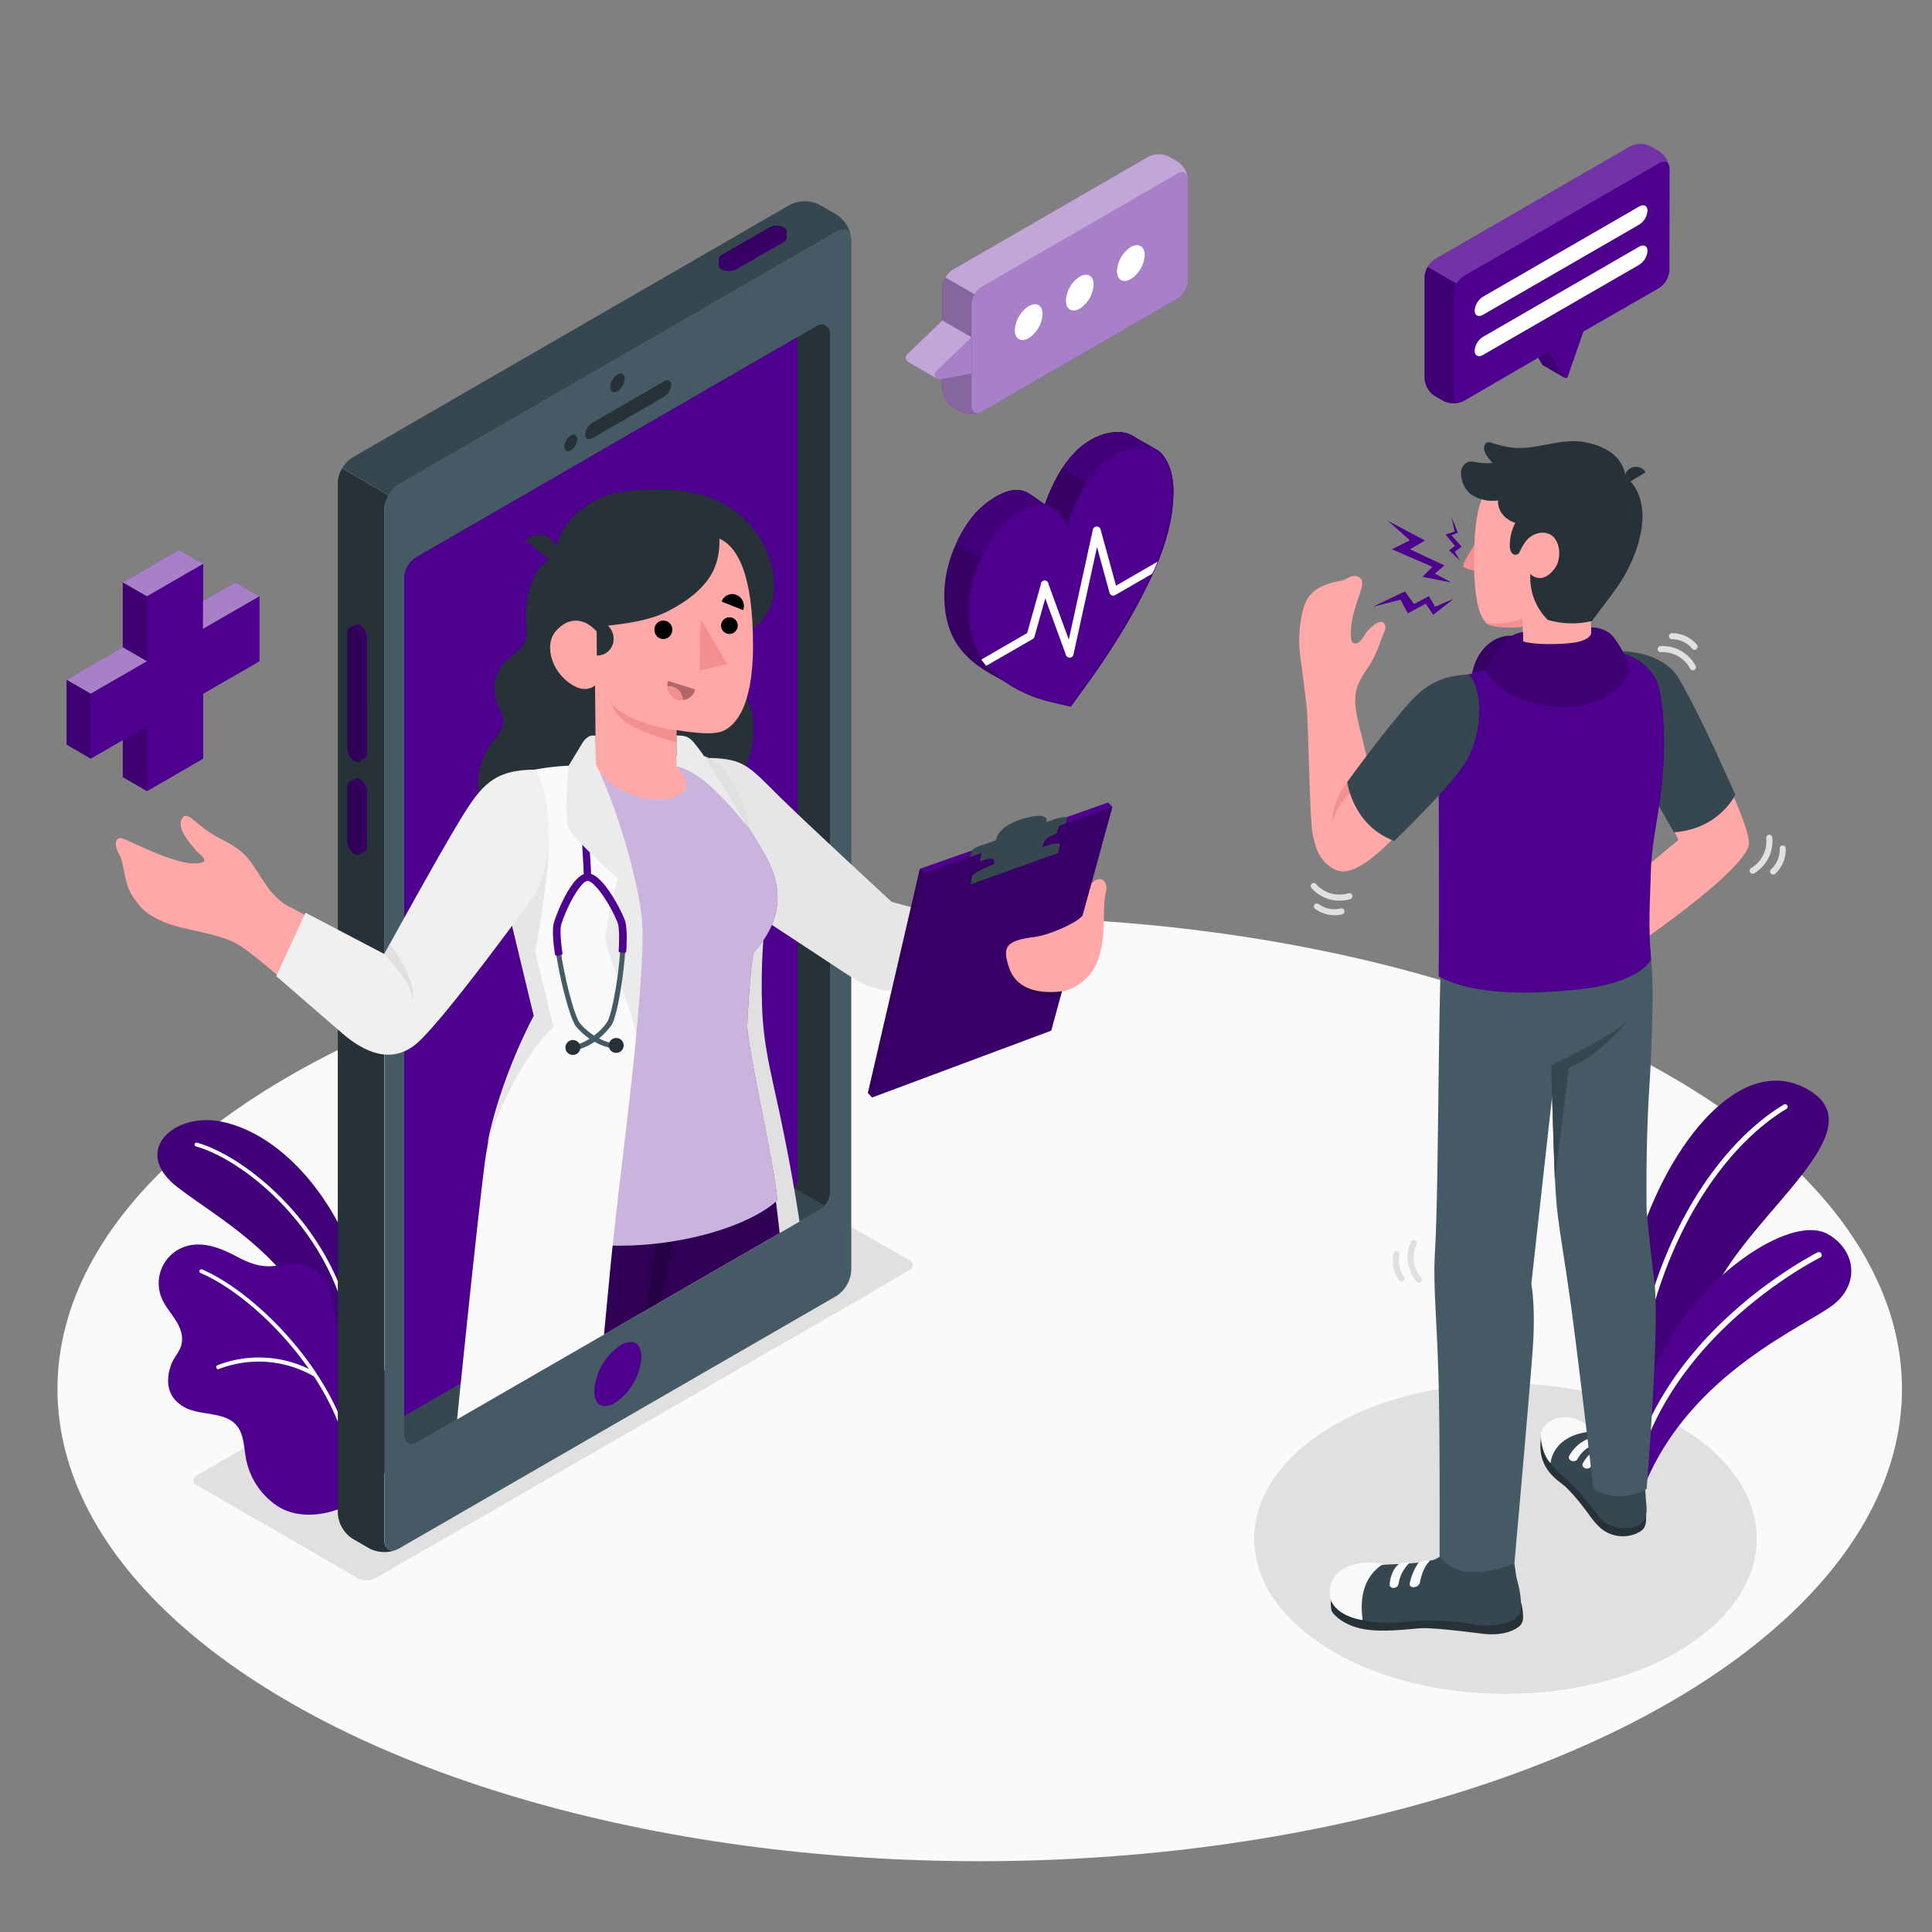 <svg xmlns="http://www.w3.org/2000/svg" viewBox="0 0 500 500">
  <rect x="0" y="0" width="500" height="500" fill="#808080" stroke="none"/>
  <defs/>
  <ellipse cx="253.55" cy="359.49" fill="#fafafa" rx="238.68" ry="122.19"/>
  <g fill="#e0e0e0">
    <ellipse cx="389.62" cy="398.2" rx="65.03" ry="40.17"/>
    <path d="M235.25 326.12l-41.67-24.05a4.9 4.9 0 00-4.47 0L51 381.82a1.36 1.36 0 000 2.58l41.66 24.06a5 5 0 004.47 0l12.31-7.11L222.93 336l12.33-7.25a1.38 1.38 0 00-.01-2.63z"/>
  </g>
  <path fill="#4e008e" d="M422.57 383.26l-6.44-3.42s.63-31.44 7.15-55.79c6.68-24.93 26.12-52.47 44.49-42.15s-14.28 31.53-24.1 52-21.1 49.36-21.1 49.36z"/>
  <path d="M422.57 383.26l-6.44-3.42s.63-31.44 7.15-55.79c6.68-24.93 26.12-52.47 44.49-42.15s-14.28 31.53-24.1 52-21.1 49.36-21.1 49.36z" opacity=".15"/>
  <path fill="#fff" d="M421.72 375.8a.65.65 0 01-.63-.67c1.38-48.79 22.71-78.58 40.56-89.26a.65.65 0 01.67 1.12c-17.57 10.51-38.56 39.91-39.93 88.17a.65.65 0 01-.67.64z"/>
  <path fill="#4e008e" d="M425.48 384.76l-5.75-2.95s.71-15.44 12.54-35.56c10.5-17.87 31.78-31.87 40.72-26.88 6.94 3.86 8.54 12.32 1.89 17.95s-37.35 17.44-49.4 47.44z"/>
  <path fill="#fff" d="M423.17 379.83c1 .2 1.35-2.27 1.55-2.9.38-1.18.78-2.34 1.22-3.5a69.71 69.71 0 012.93-6.62 79.49 79.49 0 017.35-11.81 95.07 95.07 0 018.51-9.86 111.82 111.82 0 018.7-7.88c2.54-2.08 5.18-4.05 7.89-5.9 2-1.36 4-2.66 6.09-3.88 1.09-.64 2.18-1.27 3.31-1.85l.32-.16a.75.75 0 00-.66-1.35c-.7.34-1.37.72-2 1.1-1.76 1-3.48 2-5.17 3.12q-3.76 2.43-7.34 5.14-4.44 3.36-8.53 7.13a100.37 100.37 0 00-8.76 9.1 85.87 85.87 0 00-8 11.05 73.71 73.71 0 00-6.3 13q-.47 1.31-.9 2.61a7.68 7.68 0 00-.75 2.76.83.83 0 00.51.7z"/>
  <g>
    <path fill="#4e008e" d="M96.84 355.84S97 336.23 89.29 320s-19.77-27.21-32-29.72-23.51 7.59-11.31 17 34.61 20.3 41.77 50.78z"/>
    <path d="M96.84 355.84S97 336.23 89.29 320s-19.77-27.21-32-29.72-23.51 7.59-11.31 17 34.61 20.3 41.77 50.78z" opacity=".15"/>
    <path fill="#fff" d="M91.74 352.45a.5.5 0 01-.5-.47c-1.88-31.39-27.74-51.8-40.52-55.28a.5.5 0 01-.35-.61.51.51 0 01.62-.36c13 3.55 39.34 24.3 41.25 56.19a.52.52 0 01-.47.53z"/>
    <path fill="#4e008e" d="M98.42 382.76a24.09 24.09 0 004-22.5A18.62 18.62 0 0099 354c-1.23-1.45-3-2.2-4.44-3.41-3.1-2.57-6.7-5.3-7.82-9.38-.9-3.25-.71-6.33-2.51-9.38a9.46 9.46 0 00-4.78-4.2c-2.65-1-5.57-.34-8.37 0-4 .45-7-.93-10.46-2.77-3.81-2-8.26-3.58-12.39-2.35a10 10 0 00-6.4 13.41c.92 2.24 2.62 4.06 3.87 6.14s1.91 4.46 1 6.73c-.7 1.68-2 3-2.52 4.71-1.48 4.5-.65 8.5 3.82 10.82 4.67 2.39 12 .59 14.34 6.46.88 2.23.91 4.7 1.39 7.05a19 19 0 007.69 11.68c5.37 3.73 12.66 2.82 18.23.22a24.52 24.52 0 008.77-6.97z"/>
    <path fill="#fff" d="M56.32 354.36a.51.51 0 00.32-.05A28.61 28.61 0 0181 356.07a.54.54 0 00.73-.22.53.53 0 00-.21-.73 29.67 29.67 0 00-25.29-1.78.54.54 0 00.14 1z"/>
    <path fill="#fff" d="M91.24 382.93a.5.5 0 01-.51-.48c-.93-22.6-23.62-46.5-38.83-53a.5.5 0 01-.27-.66.51.51 0 01.67-.26c15.45 6.62 38.49 30.92 39.44 53.9a.51.51 0 01-.49.53z"/>
  </g>
  <g>
    <path fill="#455a64" d="M216.48 60L103.3 125.32a8.47 8.47 0 00-3.83 6.68v266.53c0 2.44 1.72 3.43 3.83 2.2l113.18-65.34a8.51 8.51 0 003.83-6.64V62.18c0-2.44-1.72-3.44-3.83-2.18zm-1.68 249c0 2.09-1.47 3.42-3.28 4.46l-103.64 59.86c-1.8 1-3.28.2-3.28-1.9V149.77a6.52 6.52 0 013.27-5.65l103.64-59.87a2.19 2.19 0 013.29 1.89z"/>
    <path fill="#263238" d="M214.8 309c0 2.09-1.47 3.42-3.28 4.46l-103.64 59.86c-1.8 1-3.28.2-3.28-1.9V149.77a6.52 6.52 0 013.27-5.65l103.64-59.87a2.19 2.19 0 013.29 1.89z"/>
    <path fill="#37474f" d="M107.88 373.32l103.64-59.84a9.4 9.4 0 002-1.45L104.6 250.69v120.73c0 2.1 1.48 2.94 3.28 1.9z"/>
    <path fill="#4e008e" d="M206.41 305.11V87.2l-98.54 56.92a6.52 6.52 0 00-3.27 5.65v216.69l98.53-56.89c1.81-1.04 3.28-2.37 3.28-4.46z"/>
    <path fill="#263238" d="M102.82 401a8.57 8.57 0 01-7.18-.24l-4.38-2.53a8.44 8.44 0 01-3.84-6.63V125a7.34 7.34 0 01.66-2.86c.14-.31.29-.61.46-.92l12 7a11.13 11.13 0 00-.66 1.4 7.08 7.08 0 00-.47 2.37v266.54c.06 2.25 1.52 3.27 3.41 2.47z"/>
    <path fill="#4e008e" d="M163.27 347.3c2.45 0 2.71 2.75 2.71 3.93a15.31 15.31 0 01-6.83 11.82 5.43 5.43 0 01-2.64.84c-2.45 0-2.71-2.75-2.71-3.93a15.36 15.36 0 016.82-11.83 5.58 5.58 0 012.65-.83"/>
    <path fill="#263238" d="M159.81 96.91c1-.6 1.87-.12 1.87 1.08a4.15 4.15 0 01-1.87 3.24c-1 .59-1.88.11-1.88-1.08a4.11 4.11 0 011.88-3.24zM147.73 112.7c.92-.53 1.66-.1 1.66 1a3.65 3.65 0 01-1.66 2.87c-.92.53-1.66.1-1.66-1a3.67 3.67 0 011.66-2.87zM153.28 109.42l18.59-10.73c1-.59 1.84-.17 1.84.93a4 4 0 01-1.84 3.06l-18.59 10.73c-1 .59-1.84.17-1.84-.93a4 4 0 011.84-3.06z"/>
    <path fill="#37474f" d="M220.27 61.57c-.28-2-1.87-2.71-3.78-1.6l-113.2 65.35a7.69 7.69 0 00-2.7 2.86l-12-7a7.81 7.81 0 012.71-2.84L204.43 53a8.47 8.47 0 017.66 0l4.4 2.52a8.62 8.62 0 013.78 6.05z"/>
    <path fill="#4e008e" d="M190.58 69.66a4.21 4.21 0 01-3.83.07 1.21 1.21 0 01-.73-1v-1.61a1.46 1.46 0 01.86-1.15l12.13-7a4.26 4.26 0 013.84-.07 1.24 1.24 0 01.72 1v1.65a1.47 1.47 0 01-.86 1.16z"/>
    <path d="M190.58 69.66a4.21 4.21 0 01-3.83.07 1.21 1.21 0 01-.73-1v-1.61a1.46 1.46 0 01.86-1.15l12.13-7a4.26 4.26 0 013.84-.07 1.24 1.24 0 01.72 1v1.65a1.47 1.47 0 01-.86 1.16z" opacity=".25"/>
    <path fill="#4e008e" d="M190.58 68.07l12.13-7c1.1-.64 1.15-1.63.13-2.22a4.26 4.26 0 00-3.84.07l-12.13 7c-1.09.63-1.15 1.62-.12 2.21a4.24 4.24 0 003.83-.06z"/>
    <path d="M190.58 68.07l12.13-7c1.1-.64 1.15-1.63.13-2.22a4.26 4.26 0 00-3.84.07l-12.13 7c-1.09.63-1.15 1.62-.12 2.21a4.24 4.24 0 003.83-.06z" opacity=".3"/>
    <g>
      <path fill="#4e008e" d="M95 165.17a4.22 4.22 0 00-1.86-3.35 1.22 1.22 0 00-1.27-.11c-.23.14-1.15.65-1.39.8a1.46 1.46 0 00-.57 1.32v29.72a4.24 4.24 0 001.85 3.35 1.27 1.27 0 001.24.1c.26-.13 1.19-.67 1.44-.82a1.46 1.46 0 00.57-1.32z"/>
      <path d="M95 165.17a4.22 4.22 0 00-1.86-3.35 1.22 1.22 0 00-1.27-.11c-.23.14-1.15.65-1.39.8a1.46 1.46 0 00-.57 1.32v29.72a4.24 4.24 0 001.85 3.35 1.27 1.27 0 001.24.1c.26-.13 1.19-.67 1.44-.82a1.46 1.46 0 00.57-1.32z" opacity=".3"/>
      <path fill="#4e008e" d="M93.62 166v29.72c0 1.26-.83 1.8-1.86 1.21a4.24 4.24 0 01-1.85-3.35v-29.75c0-1.27.83-1.81 1.85-1.22a4.24 4.24 0 011.86 3.39z"/>
      <path d="M93.62 166v29.72c0 1.26-.83 1.8-1.86 1.21a4.24 4.24 0 01-1.85-3.35v-29.75c0-1.27.83-1.81 1.85-1.22a4.24 4.24 0 011.86 3.39z" opacity=".4"/>
      <path fill="#4e008e" d="M95 205a4.22 4.22 0 00-1.86-3.35 1.22 1.22 0 00-1.27-.11c-.23.14-1.15.65-1.39.8a1.46 1.46 0 00-.57 1.32v14a4.24 4.24 0 001.85 3.34 1.22 1.22 0 001.23.13c.26-.13 1.19-.67 1.44-.82A1.45 1.45 0 0095 219z"/>
      <path d="M95 205a4.22 4.22 0 00-1.86-3.35 1.22 1.22 0 00-1.27-.11c-.23.14-1.15.65-1.39.8a1.46 1.46 0 00-.57 1.32v14a4.24 4.24 0 001.85 3.34 1.22 1.22 0 001.23.13c.26-.13 1.19-.67 1.44-.82A1.45 1.45 0 0095 219z" opacity=".3"/>
      <path fill="#4e008e" d="M93.62 205.75v14c0 1.26-.83 1.81-1.86 1.21a4.24 4.24 0 01-1.85-3.35v-14c0-1.26.83-1.81 1.85-1.22a4.26 4.26 0 011.86 3.36z"/>
      <path d="M93.62 205.75v14c0 1.26-.83 1.81-1.86 1.21a4.24 4.24 0 01-1.85-3.35v-14c0-1.26.83-1.81 1.85-1.22a4.26 4.26 0 011.86 3.36z" opacity=".4"/>
    </g>
    <g>
      <path fill="#263238" d="M128.14 180.19a10.5 10.5 0 00.4 1.43c.65 1.76 1.82 3.42 1.72 5.3-.11 2.12-1.78 3.76-3.06 5.45a17.58 17.58 0 00-2.66 15.8 34.78 34.78 0 005.06 9l4.83 6.85a16.46 16.46 0 005.46 4.61 31.34 31.34 0 0013.54 4 36 36 0 0022.16-5.81c6.95-4.6 3.89-16.4 11-20.71 8.6-5.2 12.7-23.26 2.16-30.8 0 0 1.7-11.06-1.42-13.88a19.36 19.36 0 00-11-4.46c-5.58-.58-11.17.51-16.74.49a131.19 131.19 0 00-17.15 1.07c-2 .27-4.82 1-5.9 2.95a4.38 4.38 0 00-.24 2.41 5.57 5.57 0 01-1.3 3.51c-1.24 1.5-3 2.51-4.32 3.92a10.22 10.22 0 00-2.54 8.87z"/>
      <path fill="#e6e6e6" d="M183.64 196.15c9 .25 10.17 2.17 18.23 10.15 6.7 6.63 28.9 27.12 28.9 27.12l26.6 7.08-6.28 16.23s-6-.25-18-.26c-7.37 0-9.93-1.65-17.35-6.6-3.78-2.53-25.11-16.49-25.11-16.49z"/>
      <path fill="#4e008e" d="M286.8 207.68l-48.75 17.18-13.44 58 1.09 1.16 46.35-17.29 15.83-57.89-1.08-1.16z"/>
      <path d="M239.13 226.02l-13.43 58-1.09-1.16 13.44-58 1.08 1.16z" opacity=".35"/>
      <path d="M287.88 208.84l-48.75 17.18-13.43 58 46.35-17.29 15.83-57.89z" opacity=".25"/>
      <path d="M264.8 254.93c.45 1.14 4.19 3.65 9.6 3.2l.91-3.34z" opacity=".2"/>
      <path d="M273.2 220.72l.4-1.95c.22-1.07-2.64-.51-6.39 1.26l-8.8 2.66c-3.75 1.77-7.29 3.09-7.52 4.16l-.4 1.94z" opacity=".1"/>
      <path fill="#37474f" d="M276.1 211.92c.14-.67-1-.53-2.53-.12l-2.81.95s1.15-2.82-5.5-1c-7.31 2-7.47 5.63-7.47 5.63a31.44 31.44 0 01-3.51 1.28c-2.43.79-2.69 1.26-2.89 1.94l-.36 1.23 24.85-8.74s.12-.5.22-1.17z"/>
      <path fill="#37474f" d="M273.48 215.65c-2.3 1-3.25 1.55-3.6 3.21-.39 1.89-.47 2.68-.47 2.68l-12.94 5.1s.7-2.79.87-3.72-1.54-.93-3.78.1l.53-2.32 20.13-7.47z"/>
      <path fill="#37474f" d="M273.86 220.75s.19-.87.41-1.95-2.64-.51-6.39 1.26l-8.8 2.66c-3.75 1.77-7.3 3.09-7.52 4.16l-.4 2z"/>
      <path fill="#ffa8a7" d="M282.46 228.68s-1.73 6.36-2.19 8-8.44 5.29-12.43 5.79c-7.64.95-8.51 2.6-6.68 8 1.7 5 6.67 6.9 13.57 6.09 3.24-.38 7.71-3.25 9.47-8.26 2.24-6.4 1-13.23 1.93-17s-1.73-4.85-3.67-2.62z"/>
      <path fill="#e0e0e0" d="M206.92 316.14l-5.17 3-2.17 1.25-28.44 16.41-3.88 2.2-6.55 3.78 2-20.41 3.82-39.52v-.41l.18-1.77 5-51.67 2.19-22.61.77-8.11.26-2.62h.14a13.21 13.21 0 017.08 0 9.39 9.39 0 011.5.6c3 1.49 5 4.39 6.66 7.44a23.29 23.29 0 011.1 2.29 51.09 51.09 0 012.84 9.18c1.31 5.8 3 11.73 3.67 21.08a37.4 37.4 0 01-.38 7.2 160 160 0 00-.23 18.94c.84 14.3 4.44 20.78 9.61 53.75z"/>
      <path fill="#ffa8a7" d="M199.58 320.37l-28.44 16.41-3.88 2.22-6.55 3.78-4.51 2.6-27.38 15.8c.29-11 .42-22.93.16-34.2-.08-3.77-.11-7.62.05-11.56.52-13.68 3.12-28.35 12.44-43.79l.43-.78c1.1 6.53 11.1 10.77 20.1 11.77l1 .09c1.13.11 2.3.16 3.51.16h.76c7.61-.07 16.62-1.86 27-5.37 1 5.8 2 13.41 3.07 22.31q.72 6 1.46 12.79c.2 2.53.51 5.12.78 7.77z"/>
      <path fill="#4e008e" d="M201.75 319.12l-2.17 1.25-28.44 16.41-3.88 2.22-6.55 3.78-4.51 2.6-27.38 15.8-3 1.73c.15-11.84.25-23.44.24-30.72 0-6.77.15-12.79.52-18.13.73-10.54 2.25-18.47 4.79-24.47a129 129 0 0110.54-18.85s2.5 8.44 21.2 9.77h.12q1.65.12 3.48.15h1.42c23.28 0 25.85-5.87 25.85-5.87a244.28 244.28 0 015.39 26.21q.74 4.68 1.43 10c.34 2.6.66 5.3.95 8.12z"/>
      <path d="M201.75 319.12l-2.17 1.25-28.44 16.41-3.88 2.22-6.55 3.78-4.51 2.6-27.38 15.8-3 1.73c.15-11.84.25-23.44.24-30.72 0-6.77.15-12.79.52-18.13.73-10.54 2.25-18.47 4.79-24.47a129 129 0 0110.54-18.85s2.5 8.44 21.2 9.77h.12q1.65.12 3.48.15h1.42c23.28 0 25.85-5.87 25.85-5.87a244.28 244.28 0 015.39 26.21q.74 4.68 1.43 10c.34 2.6.66 5.3.95 8.12z" opacity=".4"/>
      <path d="M188.4 305.85s-2.6 8.26-13.54 12.89l-.52 2.53-3.2 15.51-3.88 2.22 2.32-17.11 1-7.44a29.15 29.15 0 0017.82-8.6z" opacity=".2"/>
      <path fill="#4e008e" d="M155.13 198.05l-11 1.16c-7.28 1.78-10.57 5-11.32 11.43-.35 3-2.16 11 .38 21 2.3 9.08 8.44 31.3 8.44 31.3S127.5 281.38 124.94 313c25.86 16.88 65.53 7.81 76.26-2.39-.9-9.66-7.07-36.17-7.84-44.78 0 0 .57-13.45 1.64-19.28 8.18-8.93 7.14-17.47 3.47-24.36-6.78-12.72-17-23.9-20.31-23.89z"/>
      <path fill="#fff" d="M155.13 198.05l-11 1.16c-7.28 1.78-10.57 5-11.32 11.43-.35 3-2.16 11 .38 21 2.3 9.08 8.44 31.3 8.44 31.3S127.5 281.38 124.94 313c25.86 16.88 65.53 7.81 76.26-2.39-.9-9.66-7.07-36.17-7.84-44.78 0 0 .57-13.45 1.64-19.28 8.18-8.93 7.14-17.47 3.47-24.36-6.78-12.72-17-23.9-20.31-23.89z" opacity=".7"/>
      <path fill="#fafafa" d="M164.66 266.9v.79a1.62 1.62 0 010 .25c-.38 4-.83 8.25-1.31 12.58v.06c-.07.7-.15 1.4-.23 2.11-1.47 13.05-3.22 27-4.57 39.7-.33 3.08-.63 6.08-.9 9-.42 4.37-.87 9.16-1.33 14l-27.38 15.8-3 1.73-7.65 4.41c1.54-15.15 5.13-50.25 7.13-66.09.23-1.79.53-3.58.87-5.36l.27-1.3.12-.53c.13-.6.26-1.18.4-1.77s.27-1.09.4-1.62c.31-1.21.64-2.4 1-3.56.17-.56.33-1.12.51-1.67s.33-1.1.51-1.64c.36-1.08.71-2.14 1.08-3.17a.14.14 0 010-.06c.17-.49.35-1 .53-1.46.24-.68.49-1.34.74-2l.3-.79c.15-.36.28-.71.42-1.06.49-1.23 1-2.4 1.45-3.49.1-.24.21-.48.31-.71s.26-.57.38-.85c.3-.7.6-1.35.89-2 .12-.28.25-.55.37-.81s.29-.6.42-.88l.19-.4.2-.39a.37.37 0 01.07-.14 1.36 1.36 0 01.1-.21.84.84 0 00.06-.14 3.61 3.61 0 00.22-.44l.67-1.3c0-.07.07-.12.09-.18l.26-.48-8.32-34.5-4.14-17.14v-.28c.19-1.52 1.46-8.69 8.78-10.87a61 61 0 0112.63-1.88c1.64-.1 3.12-.14 4.33-.17H154.59a.31.31 0 010 .07c.06.15.23.6.49 1.3a1.74 1.74 0 00.12.34.43.43 0 010 .05c1.8 4.94 6.85 19.32 9.36 31.81.44 2.16.8 4.27 1.06 6.27.75 6.25.2 16.71-.96 29.07z"/>
      <path fill="#e6e6e6" d="M138.52 246.31s1-4.93 2.47-15.58c1.71-12.28 1.1-18.35-.75-22.23l-10.43 19.89 8.32 34.5s-8.55 15.66-12 33c8.18-23.11 17.13-30 17.13-30z"/>
      <path fill="#ebebeb" d="M175.06 190.35c3.24 0 3.62.54 6.41 4.28 1.66 2.23 12.17 19.58 12.17 19.58s-8.36-11-14.67-14.34a14.09 14.09 0 00-3.9-1.56z"/>
      <path fill="#4e008e" d="M151.1 227.22c0-1-.1-3.16-.27-5.88C150 208 149.6 196 154.1 195l.39 1.84c-3.28.71-2.2 17.88-1.79 24.34.18 2.78.32 5 .27 6.08z"/>
      <path fill="#263238" d="M136.1 139.88l7 5.73a4.25 4.25 0 00-.59-6.15 4.68 4.68 0 00-6.41.42z"/>
      <path fill="#263238" d="M154.38 191.2c0-4.39-10.23-11-15.51-20.23s-2.64-24.41 4.6-26.74c.06 0 .26-1.95.29-2.09a17.22 17.22 0 012-5c2.95-5.08 9.2-9 15-9.82 22.93-3.34 33.47 5.57 37.68 15.37a23.87 23.87 0 011.78 10.42 12 12 0 01-9.28 11.15z"/>
      <path fill="#ffa8a7" d="M186.19 139.41c4.49 2 8.76 8.83 8.69 28.05-.06 16.3-5.06 20.42-7.58 21.63s-7.45.59-12.24-.14v9.36s3.59 3.53 2.33 5.75-5.91 4.1-13.14 1.83c-8.19-2.57-10.06-8-10.06-8l-.19-20.54s-2.75 2.89-7.6-1.35c-4-3.51-5.44-9.52-2.43-12.82s6.87-3.56 10.35.13l2.5-1.32c4.46-.52 11-1.27 15.82-3.7 12.36-6.29 13.64-13.11 13.55-18.88z"/>
      <path fill="#263238" d="M154.39 160.65l.06 9a4.24 4.24 0 004.35-4.38 4.67 4.67 0 00-4.41-4.62z"/>
      <path d="M186.61 161.93a2.16 2.16 0 102.24-2.18 2.19 2.19 0 00-2.24 2.18zM169.36 162.89a2.36 2.36 0 002.23 2.49A2.39 2.39 0 00174 163a2.32 2.32 0 10-4.64-.15zM192.33 157.9l-5.57-2.21a2.88 2.88 0 013.86-1.71 3.1 3.1 0 011.71 3.92z"/>
      <path fill="#f28f8f" d="M181.33 160.17l-.28 13.34 7.17-1.59-6.89-11.75z"/>
      <path fill="#b16668" d="M172.88 176.23l7 2.17a3.56 3.56 0 01-4.46 2.68 4 4 0 01-2.54-4.85z"/>
      <path fill="#f28f8f" d="M176.75 181.2a3.69 3.69 0 00-3.69-3.66 2.85 2.85 0 00-.29 0 3.9 3.9 0 002.63 3.51 3.29 3.29 0 001.35.15zM175.06 189c-5.05-.6-15.46-3.5-17.15-7.73a11.12 11.12 0 003.73 5.37c3.14 2.7 13.42 5.51 13.42 5.51z"/>
      <path fill="#ebebeb" d="M154.14 190.4c-1.32-.27-2.49.31-3.57 2.13s-3.45 5.7-3.45 5.7-1.23 12.79 0 16c1.06 2.76 12.75 13.11 12.75 13.11s-3.05 11.49-3.16 15.26 7 18.08 7.86 25.4c0 0 2.53-23 1.44-31.29-1.88-14.37-8.62-32.93-11.8-38.83z"/>
      <path fill="#455a64" d="M161.29 238a40 40 0 00-2.75-5.37c-1.66-2.75-3.71-5.39-5.56-6.07a2.56 2.56 0 00-.88-.18h-.1a2.42 2.42 0 00-.88.22c-1.46.65-3 2.64-4.25 4.93a40.85 40.85 0 00-3.15 7.22c-.48 1.55-.27 4.84.3 8.6 1.12 7.3 3.61 16.42 5 18.22a16 16 0 003.57 3.25 11.83 11.83 0 01-2.65 1.31 4.79 4.79 0 01-1.65.29v1.31h.16a6 6 0 001.75-.29 13.47 13.47 0 003.67-1.85 13.49 13.49 0 003.81 1.54 5.61 5.61 0 001.93.12l-.16-1.3a5.19 5.19 0 01-1.67-.13 12 12 0 01-2.76-1.1 16.39 16.39 0 003.3-3.54c.78-1.19 1.74-5.29 2.46-10 .44-2.81.8-5.83 1-8.58.22-3.84.12-7.13-.49-8.6zm-4.13 26.46a15.22 15.22 0 01-3.41 3.53 15 15 0 01-3.7-3.23c-1.3-1.69-3.7-10.59-4.78-17.61-.55-3.55-.75-6.62-.31-8a38 38 0 013.22-7.28c1.38-2.38 2.85-4.13 3.87-4.17 1.21 0 3.17 2.19 5 5 .37.55.72 1.15 1.06 1.75a37.35 37.35 0 012 4c.55 1.36.61 4.43.36 8-.14 2-.36 4.09-.64 6.17-.76 5.43-1.83 10.52-2.67 11.81z"/>
      <path fill="#263238" d="M161.4 270.48a1.93 1.93 0 11-2-1.85 1.93 1.93 0 012 1.85zM150.19 271a1.93 1.93 0 11-2-1.84 1.92 1.92 0 012 1.84z"/>
      <path fill="#4e008e" d="M161.62 246.58l-1.11-.08a.44.44 0 01-.4-.46c.23-3.67.11-6.37-.34-7.45-1.94-4.74-6-10.68-7.71-10.61s-5.25 6.34-6.79 11.22c-.35 1.12-.24 3.82.29 7.46a.43.43 0 01-.35.49l-1.1.17a.44.44 0 01-.49-.38c-.61-4.08-.68-6.88-.22-8.33.82-2.62 4.69-12.43 8.58-12.59s8.58 9.28 9.62 11.83c.57 1.4.74 4.2.48 8.31a.45.45 0 01-.46.42z"/>
      <path fill="#ffa8a7" d="M137.64 199.91c-7.32-.12-10.7 2.35-15.34 8.56-3.68 4.93-18 31.57-22.75 39.35L73.69 234c-5.23-3.61-6.92-9.31-10.23-12.64s-6.74-4-10.38-6.75-5.12-4.89-6.17-2.32 3 6.73 3.77 7.76 4.83 3.32-.44 3.4-15.7-5.38-18.24-6.35-2.39 2.06-1.14 4 1.19 7.42 3.3 10.59c2.23 3.36 3.45 4.82 8.42 7 4.62 2 14.32 2.8 19.23 5.87s17.08 13.89 24.48 20.38c9.41 8.25 15.9 9.76 21.14 4.81 5.09-5.33 10.25-11.58 12.77-14.75 6.79-8.55 17.53-28 17.53-28s4.65-10-.09-27.09z"/>
      <path fill="#f0f0f0" d="M138.65 199.18c-10.78 0-14 3.9-19.52 12.91s-19.68 34.8-19.68 34.8l-20.39-10.68s-3.67 8.08-7.57 16.41c0 0 11.54 10 17 14.73s12.7 8.44 19.41 2.65c7.17-6.18 30.42-38.29 30.42-38.29 5.52-10.02 4.29-25.21.33-32.53z"/>
      <path fill="#e0e0e0" d="M99.45 246.89c3.33 3.92 7.36 8.33 7.18 11.8 0 0 2.28-3.08-5.73-14.43z"/>
    </g>
  </g>
  <g>
    <path fill="#4e008e" d="M60.88 150.72l-8.34 4.78.03-9.58-6.24-3.6-14.55 8.4v16.8l-14.55 8.4v16.8l6.24 3.6 8.31-4.8v9.61l6.24 3.6 14.55-8.41v-16.8l14.55-8.4v-16.8l-6.24-3.6z"/>
    <path fill="#4e008e" d="M23.47 179.52v16.8l14.55-8.4v16.81l14.55-8.41v-16.8l14.55-8.4v-16.8l-14.6 8.43.05-16.83-14.55 8.4v16.8l-14.55 8.4z"/>
    <g opacity=".2">
      <path d="M23.47 196.32l-6.24-3.6v-16.8l6.24 3.6v16.8zM38.02 154.32l-6.24-3.6v16.8l6.24 3.6v-16.8zM38.02 204.73l-6.24-3.6v-9.61l6.24-3.6v16.81z"/>
    </g>
    <g fill="#fff" opacity=".5">
      <path d="M38.02 171.12l-6.24-3.6-14.55 8.4 6.24 3.6 14.55-8.4zM52.57 145.92l-6.24-3.6-14.55 8.4 6.24 3.6 14.55-8.4zM67.12 154.32l-6.24-3.6-8.34 4.78-.02 7.25 14.6-8.43z"/>
    </g>
    <path fill="#4e008e" d="M300.2 117a5.72 5.72 0 00-.85-.61c-1.06-.63-5.86-3.39-6.11-3.54-2.54-1.62-6.56-1.26-10.14.55-5.13 2.59-9.4 8.06-12.66 17.17 0 0-3.3-2.37-4.37-3-2.65-1.45-5.75-.75-9.24 1.52-3.93 2.56-6.61 5.88-9.06 10.9v.09a32.51 32.51 0 00-3.4 13.7c0 10.53 4.31 15.55 9.92 19.32 1.6 1.08 5.83 3.35 6.25 3.63a35.42 35.42 0 0011.07 4.84l5.53 1.29 5.53-7.67a180.36 180.36 0 0011.07-17.62c5.61-10.25 10-20.29 9.92-30.78-.08-4.49-1.37-7.79-3.46-9.79z"/>
    <path d="M300.2 117a5.72 5.72 0 00-.85-.61c-1.06-.63-5.86-3.39-6.11-3.54-2.54-1.62-6.56-1.26-10.14.55-5.13 2.59-9.4 8.06-12.66 17.17 0 0-3.3-2.37-4.37-3-2.65-1.45-5.75-.75-9.24 1.52-3.93 2.56-6.61 5.88-9.06 10.9v.09a32.51 32.51 0 00-3.4 13.7c0 10.53 4.31 15.55 9.92 19.32 1.6 1.08 5.83 3.35 6.25 3.63a35.42 35.42 0 0011.07 4.84l5.53 1.29 5.53-7.67a180.36 180.36 0 0011.07-17.62c5.61-10.25 10-20.29 9.92-30.78-.08-4.49-1.37-7.79-3.46-9.79z" opacity=".3"/>
    <path fill="#4e008e" d="M300.2 117a5.72 5.72 0 00-.85-.61c-1.06-.63-5.86-3.39-6.11-3.54-2.54-1.62-6.56-1.26-10.14.55-5.13 2.59-9.4 8.06-12.66 17.17 0 0-3.3-2.37-4.37-3-2.65-1.45-5.75-.75-9.24 1.52-3.93 2.56-6.61 5.88-9.06 10.9v.09c-.11.22-.2.44-.3.66l42 24.22c1.49-2.42 2.94-4.87 4.32-7.39 5.61-10.25 10-20.29 9.92-30.78-.13-4.49-1.42-7.79-3.51-9.79z"/>
    <path d="M300.2 117a5.72 5.72 0 00-.85-.61c-1.06-.63-5.86-3.39-6.11-3.54-2.54-1.62-6.56-1.26-10.14.55-5.13 2.59-9.4 8.06-12.66 17.17 0 0-3.3-2.37-4.37-3-2.65-1.45-5.75-.75-9.24 1.52-3.93 2.56-6.61 5.88-9.06 10.9v.09c-.11.22-.2.44-.3.66l42 24.22c1.49-2.42 2.94-4.87 4.32-7.39 5.61-10.25 10-20.29 9.92-30.78-.13-4.49-1.42-7.79-3.51-9.79z" opacity=".15"/>
    <path fill="#4e008e" d="M270.41 130.53l5.62 7.33 9.06-10.72-10.24-5.91a46 46 0 00-4.44 9.3z"/>
    <path d="M270.41 130.53l5.62 7.33 9.06-10.72-10.24-5.91a46 46 0 00-4.44 9.3z" opacity=".3"/>
    <path fill="#4e008e" d="M300.2 117c-2.45-2.19-6.91-2-10.85 0-5.37 2.72-9.81 8.59-13.13 18.53-3.32-6.1-7.76-6.29-13.13-2.8-3.94 2.56-6.62 5.88-9.06 10.9l-.05.09a32.69 32.69 0 00-3.39 13.71c0 10.53 4.32 15.55 9.92 19.32a35.42 35.42 0 0011.07 4.84l5.53 1.29 5.53-7.67a180.36 180.36 0 0011.07-17.62c5.61-10.25 10-20.29 9.92-30.78-.05-4.51-1.34-7.81-3.43-9.81z"/>
    <path d="M295.48 116a6.43 6.43 0 014.27 1.37.31.31 0 00.09.11c2.06 1.88 3.21 5.22 3.22 9.38 0 10.95-5 21.58-9.85 30.52a178.18 178.18 0 01-11 17.56l-5.31 7.39-5.17-1.21a35.07 35.07 0 01-10.91-4.76c-5-3.4-9.72-8-9.68-18.88a32.27 32.27 0 013.29-13.48v-.09c2.46-5.05 5.11-8.24 8.87-10.68a11.3 11.3 0 016-2.2c2.54 0 4.63 1.57 6.39 4.8a.51.51 0 00.47.28h.05a.54.54 0 00.46-.36c3.17-9.49 7.38-15.45 12.86-18.22a13.43 13.43 0 015.92-1.53m0-.53a13.92 13.92 0 00-6.16 1.58c-5.37 2.72-9.81 8.59-13.13 18.53-1.92-3.54-4.22-5.09-6.86-5.09a11.89 11.89 0 00-6.27 2.29c-3.94 2.56-6.62 5.88-9.06 10.9l-.05.09a32.69 32.69 0 00-3.39 13.71c0 10.53 4.32 15.55 9.92 19.32a35.42 35.42 0 0011.07 4.84l5.53 1.29 5.53-7.67a180.36 180.36 0 0011.07-17.62c5.61-10.25 10-20.29 9.92-30.78 0-4.51-1.31-7.86-3.4-9.78a6.93 6.93 0 00-4.69-1.55z" opacity=".07"/>
    <path fill="#fff" d="M299.59 145.35l-10.76 6.22-4-14.55a1 1 0 00-1-.75 1 1 0 00-1 .8l-6.23 28.46-5.24-14.34a1 1 0 00-2 .08l-3.54 12.57-11.84 6.84a18.57 18.57 0 001.26 1.63l12-6.91a1.05 1.05 0 00.48-.61l2.79-9.92 5.37 14.66a1 1 0 001 .67 1 1 0 00.93-.8l6.1-27.82 3.22 11.81a1 1 0 001.49.61l9.56-5.51c.55-1.05.99-2.09 1.41-3.14z"/>
  </g>
  <g>
    <path fill="#263238" d="M344.75 412.79a7.83 7.83 0 00-.1 4.17c.4.84 2.9 3.6 8 4.6s12.11 0 15.13-.18 12.5 1 15.51 1.38c4.74.64 8.38-.4 10.15-2.11a3.2 3.2 0 00.71-2.5 12.36 12.36 0 00-.5-3.37z"/>
    <path fill="#37474f" d="M392.87 409.82c.09.39.18.79.26 1.19a19.86 19.86 0 01.43 6.14c-.61 1.5-2.28 2.33-3.63 2.75-3.57 1.14-6.28 1-10.23.21a72.42 72.42 0 00-12-.74c-3.11.21-7.39.81-10.5.52a24.76 24.76 0 01-7.73-1.58c-2.07-.88-4.19-2-4.7-4.16-.61-4.5 1.28-6.48 3.41-7.74s5.16-1.16 8.4-1.37c2.93-.2 5.07-.2 7.68-.4a37.91 37.91 0 006.7-.93c2-.62 4-3.13 4.82-3.22 0 0 13.05-.1 14.29 0 1.44.12 1.88 4.58 2.06 5.55.14.76.17 1.58.37 2.31.13.49.25.98.37 1.47z"/>
    <path fill="#fafafa" d="M352.66 419.29c-.41-3.24-1-10.26 5-14.32h.75a14.84 14.84 0 00-8.25 0c-4.77 1.27-6.89 5.13-5.7 9.21.02-.04 1.08 3.91 8.2 5.11zM370.07 403.94c-1.93 1.71-2.6 5.6-2.6 5.6-.25 1.46-2.89 1.68-2.64.27a15.2 15.2 0 012.29-5.42 4.55 4.55 0 012.95-.45zM364.66 404.61a9.37 9.37 0 00-2.71 5.3c-.27 1.4-2.47 1.38-2.31 0 0 0 .25-3.45 2.31-5.06a2.94 2.94 0 012.71-.24z"/>
    <path fill="#ffa8a7" d="M390.47 391s-.35 8.39-.81 11.14c-.28 1.64-2.43 3.36-7.78 3.18-3.76-.13-6.72.18-6.57-2.76l.33-8.57z"/>
    <path fill="#263238" d="M398.86 371.18c-.19 2.29-.5 4.36.44 6.88 1.34 3.62 4.18 5.28 5.85 6.7a48.59 48.59 0 014.85 5.6c1.64 2 2.07 3.19 4.53 5.37a8.94 8.94 0 008.74 1.23c2.13-.91 2.87-1.63 2.74-4.9s-10.55-4.38-10.55-4.38z"/>
    <path fill="#37474f" d="M424.66 382.32c.89.32 1.11 1.93 1.25 5.13.1 2.42 1.17 6-2.34 7.49-2.83 1.23-7.35.41-9.26-1.87-2.38-2.85-4-5.36-7.4-8.83-3-3-6-4-7.33-10.05-.85-3.88-.18-5.48 2.56-6.59 3.77-1.53 9.68 3.46 12.64 4.25 2.54.67 8.99 10.15 9.88 10.47z"/>
    <path fill="#fafafa" d="M414.78 371.85l-.5-.17a9.67 9.67 0 00-8.16 5.09c-.5 1.05 1 1.87 2 1.05 2.1-4 6.42-4.86 8.15-5.05a4.16 4.16 0 00-1.49-.92z"/>
    <path fill="#fafafa" d="M417.21 373.67a9.6 9.6 0 00-7.58 5.05c-.5 1 1.05 1.87 2 1a9.9 9.9 0 016.8-4.83c-.43-.4-.83-.83-1.22-1.22z"/>
    <path fill="#ffa8a7" d="M425.17 376.54l-.51 6.75s-4.29 3.13-10.44.26c-.18-.37-.7-6.41-.7-6.41z"/>
    <path fill="#fafafa" d="M401.31 378.64s.29-7.17 10.48-8.16l.59.31a8.73 8.73 0 00-5-3.68c-3.38-.87-6.06 0-7.84 2.14s.01 8 1.77 9.39z"/>
    <path fill="#455a64" d="M428.14 331.58c-1.46-11.81-2-18.39-2-18.39s-.29-16.63.72-32c.44-6.74.67-14.2.81-21a107.52 107.52 0 00-1.78-22.34s-52.29-10.4-52.94 8.78c-.79 23-.69 62.31-1.58 77.32-.49 8.43.36 15.42.89 31.8.43 13.58.3 47 .3 47 5.76 7.91 19.36 1.88 19.36 1.88s4.2-46.93 4.82-56.63c.66-10.43-.44-15.71-.44-15.71l5.39-48.59s.41 15.59.87 24 1.69 13.58 3.88 29.27c1.9 13.62 5.94 48.38 5.94 48.38 7 4.14 13.76 0 13.76 0s3.46-41.96 2-53.77z"/>
    <path fill="#37474f" d="M421 264.47s-6.55 8.36-15 11.95c0 0-3.66 29.39-3.63 28.81l-.95-29.58S414 270.09 421 264.47z"/>
    <path fill="#ffa8a7" d="M420.82 170c5.63-1.26 12 2.76 16.24 11.73 4.1 8.58 15.3 30.25 15.57 36.32.29 6.29-27.69 25.37-27 25 .22-.11-4.83-14.43-4.83-14.43l13.59-11.25-7.39-15.22z"/>
    <path fill="#37474f" d="M417.86 168.65c4.74-.58 13.33 1.21 16.61 6.91 4.76 8.25 9.1 17.79 14.63 30.12 0 0-4.1 8.88-15.9 9.72l-7.07-12.4z"/>
    <path fill="#ffa8a7" d="M394 161.22l.82 17.5 17.34-.93-.53-20.33-17.63 3.76z"/>
    <path fill="#4e008e" d="M429.19 177.46c-1.46-4.77-6.5-8.7-12.87-8.89h-4.4c-.72 2.95-9.75 4-17.47 2.23-2.33.62-12 3-14 3.6-5.55 1.84-7.26 7.5-8.12 25.6 0 0 .17 35.68 0 52.71 9.76 5.15 24.84 4.51 35.57 3.42 16.86-1.7 19.37-7.81 19.37-7.81-.71-9.93-.28-13.67 0-23.47.21-7.37 2.33-15.16 3-23.51.99-12.41-.09-20.6-1.08-23.88z"/>
    <path fill="#4e008e" d="M391.29 164.54c-4-.28-9 2.91-10.29 9.74l3.26-.87z"/>
    <path d="M391.29 164.54c-4-.28-9 2.91-10.29 9.74l3.26-.87z" opacity=".3"/>
    <path fill="#4e008e" d="M394.22 166c3 1 11.75.86 14.68 0s2.9-2.16 2.9-2.16v-1.47a8.27 8.27 0 014.73 1.47c1.87 1.52 5.09 7 5 9.63s-5.71 9.57-16.55 9.4-16.93-4.18-18.8-6.82l-1.88-2.65s2.57-5.28 5.1-7.5a8.52 8.52 0 014.75-2.32z"/>
    <path d="M394.22 166c3 1 11.75.86 14.68 0s2.9-2.16 2.9-2.16v-1.47a8.27 8.27 0 014.73 1.47c1.87 1.52 5.09 7 5 9.63s-5.71 9.57-16.55 9.4-16.93-4.18-18.8-6.82l-1.88-2.65s2.57-5.28 5.1-7.5a8.52 8.52 0 014.75-2.32z" opacity=".2"/>
    <path fill="#f28f8f" d="M382.33 139.76s-4.13 6.27-3.66 6.88 3.51 1.18 3.51 1.18z"/>
    <path fill="#ffa8a7" d="M393.81 122.4c-8.36 1.77-11.7 4.22-12.22 18.51-.5 13.9 1.25 18.48 3.07 20.35 1.23 1.26 8.08 1.49 11.53.53 4.32-1.19 14.09-4.65 18.66-11.63 5.38-8.22 6.79-19.36 1-23.93-8.07-6.43-18.63-4.55-22.04-3.83z"/>
    <path fill="#f28f8f" d="M384.66 161.25c1 1 5.79 1.38 9.39.94l-.05-2.07a20.37 20.37 0 01-9.34 1.13z"/>
    <path fill="#263238" d="M380.48 127.77a9.83 9.83 0 007.2 1.73 5.39 5.39 0 00.86 3.17 6.34 6.34 0 003.62 2.62 13 13 0 00-1.42 5.79 3.15 3.15 0 00.39 1.82 1.18 1.18 0 002.13 0 15.25 15.25 0 011.76-3 5.74 5.74 0 013.58-2c5.25-.57 5.91 6.3 3.81 9.15-3.44 4.66-6.36 1.5-6.36 1.5a15.44 15.44 0 004.5 11.87 22.21 22.21 0 0011.47.29c4.66-6.41 7.59-9.53 10.08-15.06 5.26-11.71 2.72-19.06-1.35-22.16-.8-5.39-5.05-7.81-9.9-8.92-7.24-1.67-14 2.63-21.18 1a35.13 35.13 0 01-3.49-.92 1.93 1.93 0 00-1.41-.09 1.58 1.58 0 00-.68 1.6c.09 1.38 1.49 2.91 2.2 3.65a15.85 15.85 0 01-4.69-.27 4.4 4.4 0 00-1.62 0 3 3 0 00-1.86 3 7.07 7.07 0 002.36 5.23z"/>
    <path fill="#263238" d="M420.88 125.23l5-3a2.91 2.91 0 00-5 3z"/>
    <path fill="#ffa8a7" d="M355.72 204q-1.7-6.68-3.28-13.38c-1-4.11-2.54-8.87-1.13-13.07a26.53 26.53 0 013-5.18 31.75 31.75 0 002.6-5.34c.35-.9.67-1.82 1-2.73s.8-1.43.58-2.3c-.73-2.85-4.41.89-5.16 2.06a11.45 11.45 0 01-1.16 1.74c-.48.51-1.65 1.15-2.21.4a2 2 0 01-.3-1c-.38-4.39 1.2-8.32 2.51-12.42a5.75 5.75 0 00.37-1.68 2 2 0 00-.57-1.57 2.33 2.33 0 00-2.32-.3c-.74.25-1.38.72-2.12.95s-1.29.23-1.94.4a16.58 16.58 0 00-4.41 1.67c-2.4 1.41-3.46 3.47-4.09 6.09a32.17 32.17 0 00-.76 9.83c.17 2.19.56 4.35.83 6.51l.9 7.23c.61 4.82.79 28.9 1.62 33.69s2.43 8 6.22 9.59c5.5 2.24 14.39-7.88 19.44-13.12z"/>
    <path fill="#f28f8f" d="M353.71 201.27c-3.54 2.65-7.95 7.06-8.84 11.48 0 0-.88-7.95 8.84-15z"/>
    <path fill="#37474f" d="M380.17 174.51c-3.4.32-9 .44-14.7 6.57-6.61 7.16-16.8 21.28-16.8 21.28s1.33 11.24 12.15 15.27c0 0 15.73-15 19.11-21.46s4.14-17.17.24-21.66z"/>
    <g fill="#4e008e">
      <path d="M375.64 150.75l-4.3-2.31 2.47-2.11-8.93-4.18 3.9-2.26-9.62-5.12 5.72 5.05-4.65 2.33 10.49 4.54-2.59 2.59 7.51 1.47zM377.83 145.08l-2.8-2.68 1.53-1.13-2.46-2.92 2.36-.8-.82-3.7 1.66 3.99-1.66.72 2.66 2.92-1.8 1.28 1.33 2.32zM376.2 154.98l-5.28 4.12-1.95-2.87-4.62 2.51-1.89-3.55-7.15 1.83 8.27-3.96 2.37 3.27 3.84-2.06 1.6 2.75 4.81-2.04z"/>
    </g>
    <path fill="#e0e0e0" d="M339.49 228.71a.79.79 0 011.11.1 8.1 8.1 0 008.35 2.38.79.79 0 11.46 1.51 9.67 9.67 0 01-10-2.88.78.78 0 01.08-1.11zM340.29 234a.78.78 0 011 0 6.89 6.89 0 005.71 1.1.8.8 0 01.93.63.78.78 0 01-.62.92 8.44 8.44 0 01-7-1.49.78.78 0 01-.08-1.11.3.3 0 01.06-.05zM438.48 173.39a.78.78 0 01-1.06-.35 8.13 8.13 0 00-7.57-4.26.79.79 0 01-.09-1.58 9.7 9.7 0 019.07 5.13.8.8 0 01-.35 1.06zM438.92 168.09a.78.78 0 01-1-.24 6.92 6.92 0 00-5.22-2.42.79.79 0 01.06-1.58 8.45 8.45 0 016.44 3.08.78.78 0 01-.2 1.07zM452.9 225.73a.79.79 0 01.31-1.07 8.11 8.11 0 003.89-7.76.78.78 0 01.7-.87.79.79 0 01.87.7A9.71 9.71 0 01454 226a.79.79 0 01-1.1-.27zM458.21 225.92a.8.8 0 01.19-1 6.87 6.87 0 002.17-5.33.79.79 0 011.58 0 8.52 8.52 0 01-2.76 6.58.79.79 0 01-1.11-.13zM366.22 321a.8.8 0 01.36 1.06 8.09 8.09 0 001.22 8.59.8.8 0 01-.09 1.12.79.79 0 01-1.11-.08 9.7 9.7 0 01-1.44-10.33.8.8 0 011.06-.36zM361.74 323.85a.79.79 0 01.42.94 6.88 6.88 0 001.25 5.62.8.8 0 01-.19 1.1.79.79 0 01-1.1-.19 8.49 8.49 0 01-1.48-7 .79.79 0 011-.52z"/>
  </g>
  <g>
    <path fill="#4e008e" d="M307.45 46.45a5.91 5.91 0 00-2.69-4.65l-2.18-1.27a6 6 0 00-5.37 0L246.56 69.8a5.93 5.93 0 00-2.69 4.65v26.19a5.94 5.94 0 002.69 4.65l2.19 1.26a5.91 5.91 0 005.37 0l50.64-29.26a5.91 5.91 0 002.69-4.65z"/>
    <path fill="#fff" d="M307.45 46.45a5.91 5.91 0 00-2.69-4.65l-2.18-1.27a6 6 0 00-5.37 0L246.56 69.8a5.93 5.93 0 00-2.69 4.65v26.19a5.94 5.94 0 002.69 4.65l2.19 1.26a5.91 5.91 0 005.37 0l50.64-29.26a5.91 5.91 0 002.69-4.65z" opacity=".5"/>
    <path d="M243.87 100.64a5.94 5.94 0 002.69 4.65l2.19 1.26a6 6 0 004.91.22c-1.27.48-2.23-.23-2.23-1.77V78.81a5.48 5.48 0 01.79-2.65l-7.56-4.36a5.45 5.45 0 00-.79 2.65z" opacity=".2"/>
    <path fill="#fff" d="M307.36 45.69c-.31-1.14-1.35-1.51-2.59-.79l-50.65 29.26a5.35 5.35 0 00-1.9 2l-7.55-4.36a5.4 5.4 0 011.89-2l50.64-29.26a5.91 5.91 0 015.37 0l2.2 1.26a5.94 5.94 0 012.59 3.89z" opacity=".3"/>
    <path fill="#4e008e" d="M251.44 87.28l-7.55-4.36-9.1 8.76a1.28 1.28 0 00.25 2l7.43 4.32a1.88 1.88 0 001 .21l8-1.53v-9.4z"/>
    <path fill="#fff" d="M251.44 87.28l-7.55-4.36-9.1 8.76a1.28 1.28 0 00.25 2l7.43 4.32a1.88 1.88 0 001 .21l8-1.53v-9.4z" opacity=".5"/>
    <path fill="#fff" d="M242.47 98l-4-2.29-.47-.31-2.14-1.24-.26-.16-.57-.33a1.28 1.28 0 01-.25-2l9.1-8.76 7.56 4.37-9.1 8.72a1.27 1.27 0 00.13 2z" opacity=".3"/>
    <path fill="#fff" d="M266.23 79.23a7.92 7.92 0 00-3.59 6.21c0 2.28 1.61 3.21 3.59 2.07a7.91 7.91 0 003.58-6.21c0-2.3-1.6-3.21-3.58-2.07zM279.44 71.59a7.91 7.91 0 00-3.58 6.21c0 2.28 1.6 3.21 3.58 2.06a7.91 7.91 0 003.58-6.2c-.02-2.29-1.6-3.22-3.58-2.07zM292.65 63.94a7.94 7.94 0 00-3.58 6.21c0 2.29 1.6 3.21 3.58 2.07a7.92 7.92 0 003.59-6.22c0-2.27-1.61-3.2-3.59-2.06z"/>
    <g>
      <path fill="#4e008e" d="M404.94 97.79L401.31 91l2.92-8.43v-5.19l-8.94 5.16v5.16l3.84 6.66a.63.63 0 00.26.23z"/>
      <path d="M404.94 97.79L401.31 91l2.92-8.43v-5.19l-8.94 5.16v5.16l3.84 6.66a.63.63 0 00.26.23z" opacity=".2"/>
      <path fill="#4e008e" d="M432.09 43.78a5.91 5.91 0 00-2.68-4.64l-2.18-1.26a5.89 5.89 0 00-5.36 0l-50.53 29.19a6 6 0 00-2.68 4.65v26.13a5.91 5.91 0 002.68 4.64l2.18 1.26a6 6 0 005.36 0l22-12.8 3.84 6.64a.56.56 0 001-.1l4.06-11.69 19.58-11.25a5.91 5.91 0 002.68-4.64z"/>
      <path fill="#fff" d="M383.8 76.78l40.4-23.33c1.2-.69 2.17-.2 2.17 1.1a4.64 4.64 0 01-2.17 3.59l-40.4 23.33c-1.19.69-2.16.2-2.16-1.1a4.65 4.65 0 012.16-3.59zM383.8 87.17l40.4-23.32c1.2-.69 2.17-.2 2.17 1.09a4.64 4.64 0 01-2.17 3.6l-40.4 23.32c-1.19.7-2.16.2-2.16-1.09a4.65 4.65 0 012.16-3.6z"/>
      <path d="M368.66 97.85a5.91 5.91 0 002.68 4.64l2.18 1.26a6 6 0 004.9.22c-1.26.47-2.22-.24-2.22-1.77V76.07a5.5 5.5 0 01.78-2.64l-7.54-4.36a5.54 5.54 0 00-.78 2.65z" opacity=".2"/>
      <path fill="#fff" d="M432 43c-.31-1.14-1.35-1.5-2.59-.79l-50.53 29.2a5.29 5.29 0 00-1.89 2l-7.54-4.35a5.45 5.45 0 011.89-2l50.52-29.2a6 6 0 015.37 0l2.18 1.26A5.89 5.89 0 01432 43z" opacity=".2"/>
    </g>
  </g>
</svg>
